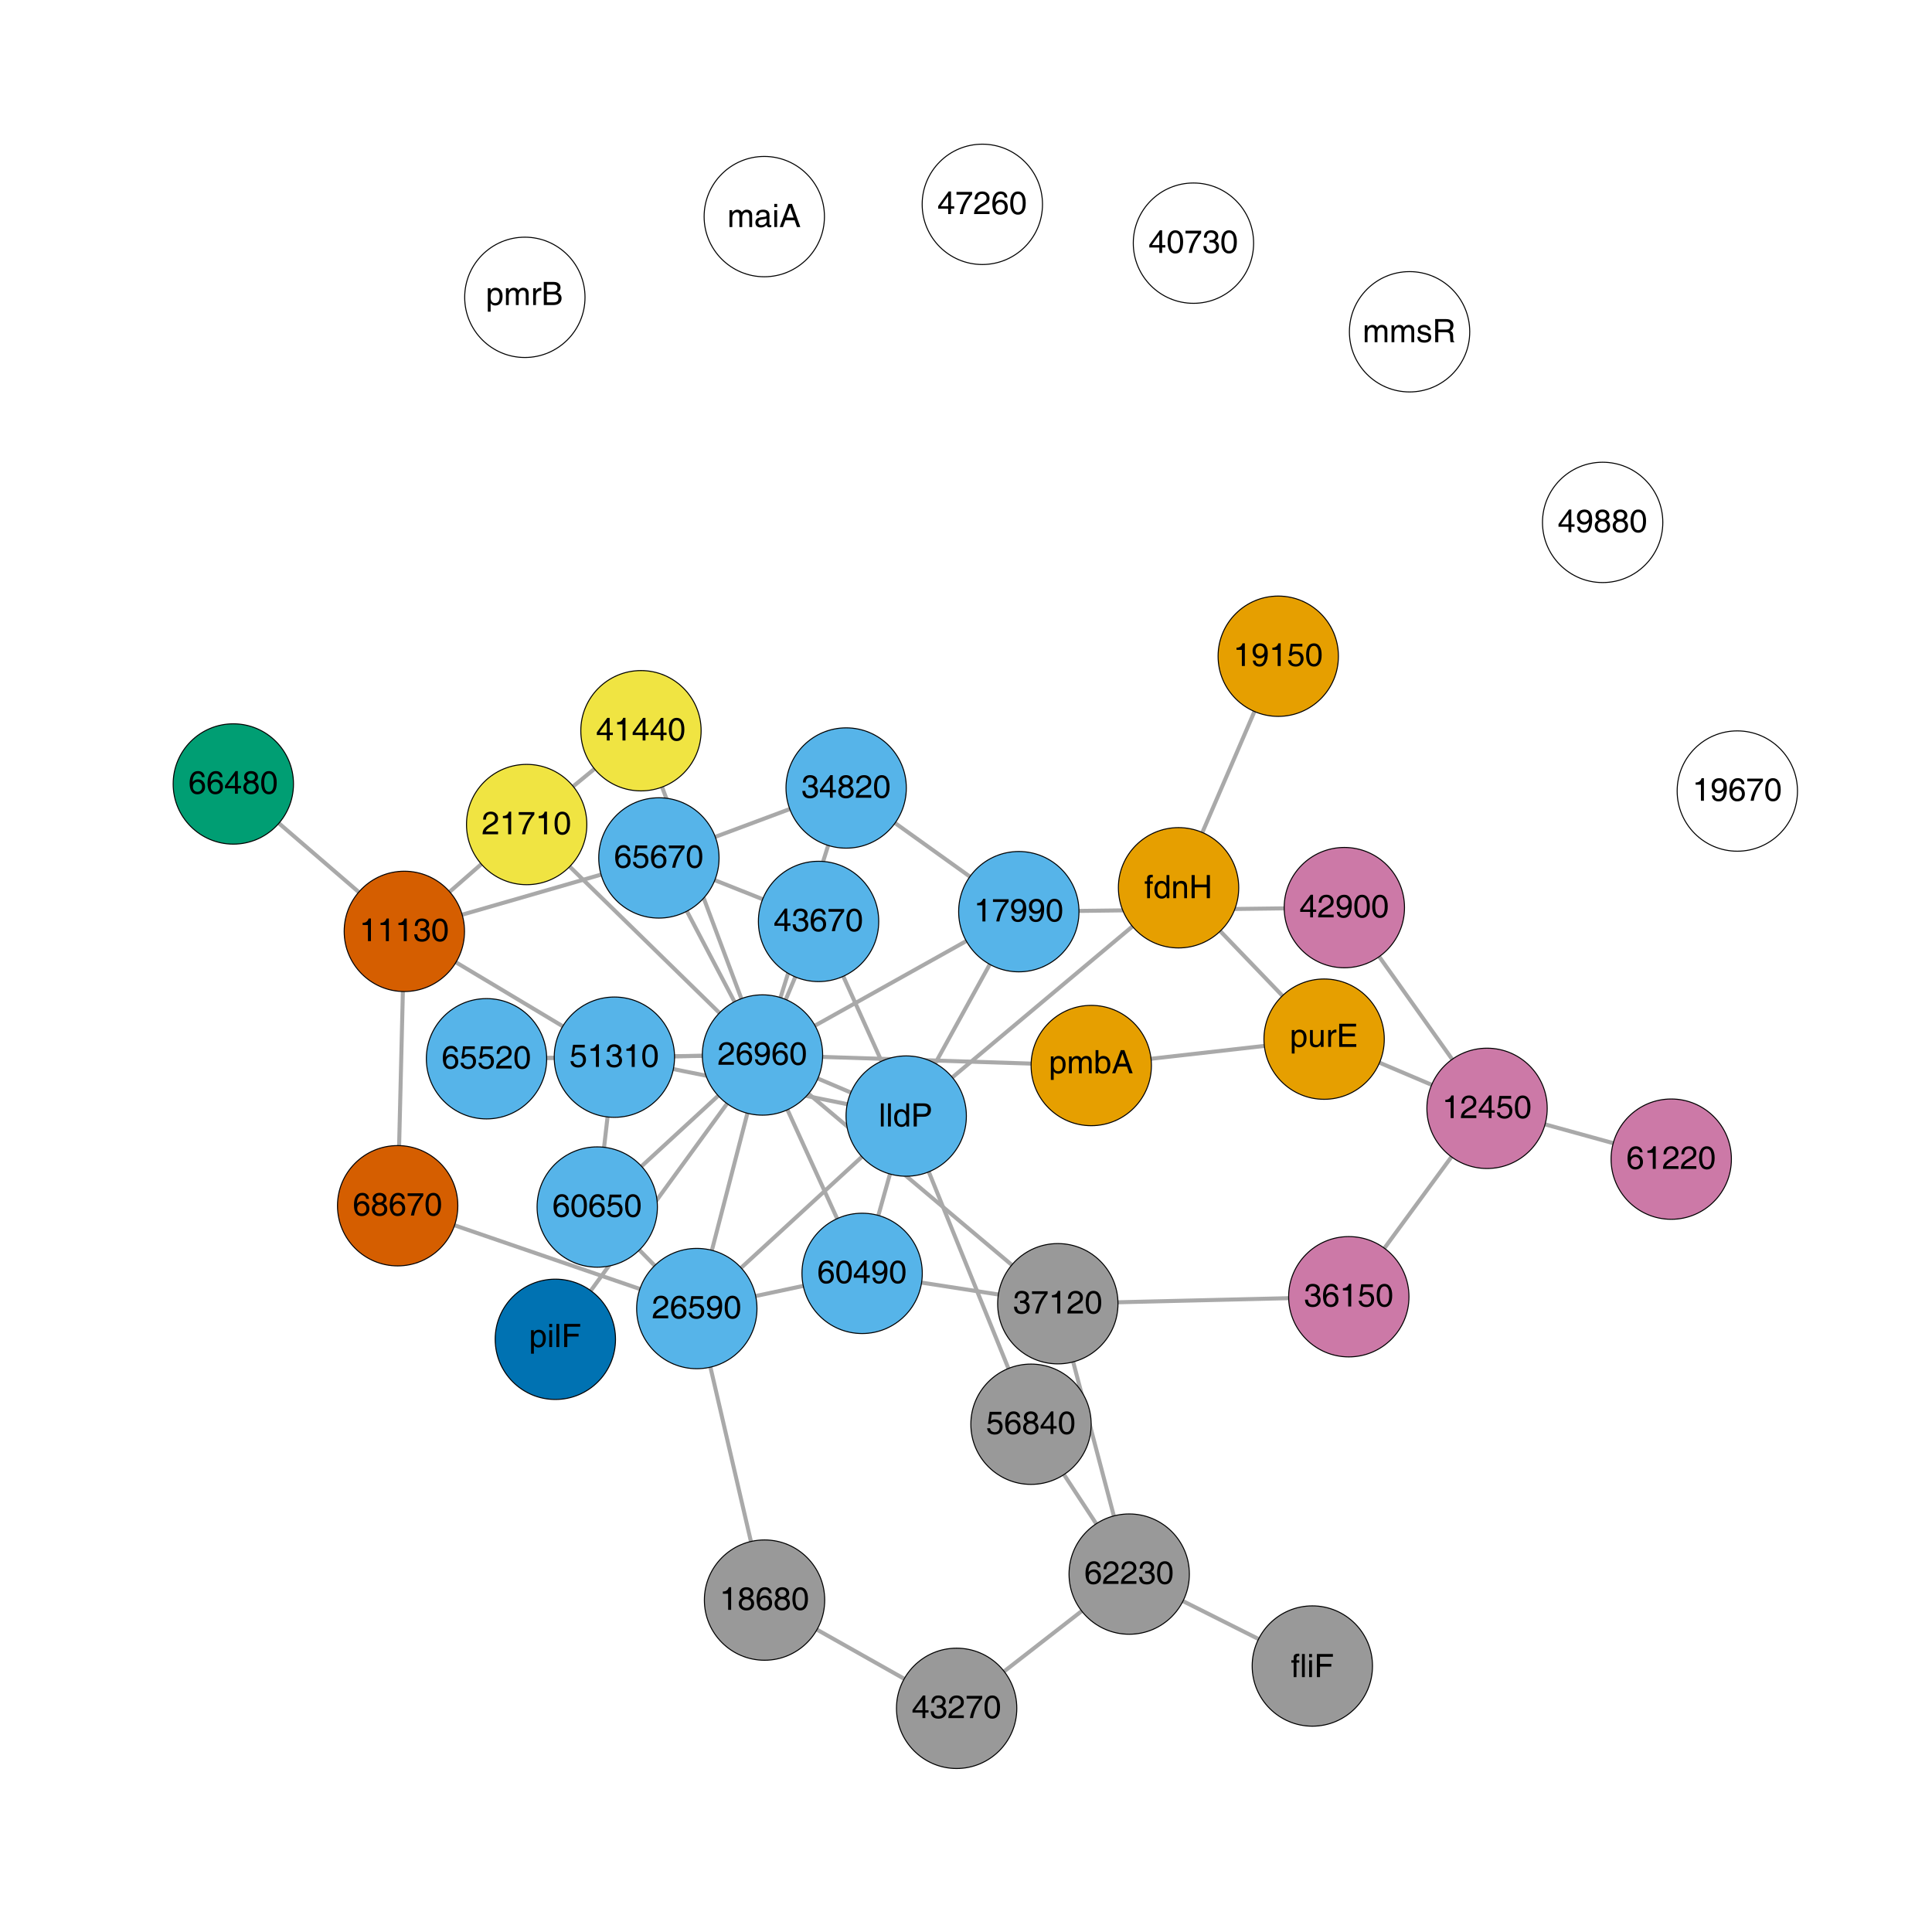 <?xml version="1.0" encoding="UTF-8"?>
<svg xmlns="http://www.w3.org/2000/svg" xmlns:xlink="http://www.w3.org/1999/xlink" width="1440pt" height="1440pt" viewBox="0 0 1440 1440" version="1.1">
<defs>
<g>
<symbol overflow="visible" id="glyph0-0">
<path style="stroke:none;" d="M 0 -14.938 L 6.672 -14.938 L 6.672 0 L 0 0 Z M 1.172 -13.766 L 1.172 -1.172 L 5.5 -1.172 L 5.5 -13.766 Z M 1.172 -13.766 "/>
</symbol>
<symbol overflow="visible" id="glyph0-1">
<path style="stroke:none;" d="M 12.344 -5.422 C 12.344 -3.703 11.801 -2.289 10.719 -1.188 C 9.633 -0.094 8.242 0.453 6.547 0.453 C 4.859 0.453 3.504 0.031 2.484 -0.812 C 1.461 -1.656 0.895 -2.816 0.781 -4.297 L 2.969 -4.297 C 3.082 -3.359 3.457 -2.633 4.094 -2.125 C 4.738 -1.613 5.586 -1.359 6.641 -1.359 C 7.66 -1.359 8.492 -1.711 9.141 -2.422 C 9.785 -3.141 10.109 -4.055 10.109 -5.172 C 10.109 -6.336 9.77 -7.266 9.094 -7.953 C 8.426 -8.648 7.516 -9 6.359 -9 C 5.742 -9 5.145 -8.848 4.562 -8.547 C 3.977 -8.254 3.539 -7.879 3.25 -7.422 L 1.469 -7.531 L 2.688 -16.531 L 11.422 -16.531 L 11.422 -14.484 L 4.266 -14.484 L 3.547 -9.875 L 3.609 -9.922 C 4.535 -10.555 5.516 -10.875 6.547 -10.875 C 8.328 -10.875 9.738 -10.383 10.781 -9.406 C 11.82 -8.426 12.344 -7.098 12.344 -5.422 Z M 12.344 -5.422 "/>
</symbol>
<symbol overflow="visible" id="glyph0-2">
<path style="stroke:none;" d="M 7.141 -16.875 C 8.617 -16.875 9.797 -16.473 10.672 -15.672 C 11.555 -14.867 12.031 -13.766 12.094 -12.359 L 10.016 -12.359 C 9.93 -13.203 9.641 -13.848 9.141 -14.297 C 8.641 -14.754 7.973 -14.984 7.141 -14.984 C 5.836 -14.984 4.832 -14.359 4.125 -13.109 C 3.52 -12.035 3.188 -10.578 3.125 -8.734 C 4.164 -10.066 5.5 -10.734 7.125 -10.734 C 8.719 -10.734 10 -10.219 10.969 -9.188 C 11.945 -8.164 12.438 -6.816 12.438 -5.141 C 12.438 -3.453 11.906 -2.098 10.844 -1.078 C 9.789 -0.055 8.398 0.453 6.672 0.453 C 4.828 0.453 3.406 -0.258 2.406 -1.688 C 1.414 -3.113 0.922 -5.141 0.922 -7.766 C 0.922 -10.68 1.461 -12.93 2.547 -14.516 C 3.617 -16.086 5.148 -16.875 7.141 -16.875 Z M 3.375 -5.141 C 3.375 -4.047 3.691 -3.156 4.328 -2.469 C 4.961 -1.781 5.781 -1.438 6.781 -1.438 C 7.781 -1.438 8.598 -1.781 9.234 -2.469 C 9.879 -3.156 10.203 -4.047 10.203 -5.141 C 10.203 -6.223 9.879 -7.109 9.234 -7.797 C 8.598 -8.492 7.781 -8.844 6.781 -8.844 C 5.781 -8.844 4.961 -8.492 4.328 -7.797 C 3.691 -7.109 3.375 -6.223 3.375 -5.141 Z M 3.375 -5.141 "/>
</symbol>
<symbol overflow="visible" id="glyph0-3">
<path style="stroke:none;" d="M 9.594 -8.938 C 10.039 -8.727 10.453 -8.473 10.828 -8.172 C 11.879 -7.316 12.406 -6.191 12.406 -4.797 C 12.406 -3.211 11.879 -1.941 10.828 -0.984 C 9.773 -0.023 8.383 0.453 6.656 0.453 C 4.926 0.453 3.535 -0.023 2.484 -0.984 C 1.441 -1.941 0.922 -3.211 0.922 -4.797 C 0.922 -6.191 1.445 -7.32 2.5 -8.188 C 2.863 -8.477 3.27 -8.723 3.719 -8.922 C 3.438 -9.078 3.164 -9.25 2.906 -9.438 C 1.957 -10.164 1.484 -11.133 1.484 -12.344 C 1.484 -13.695 1.957 -14.789 2.906 -15.625 C 3.863 -16.457 5.113 -16.875 6.656 -16.875 C 8.207 -16.875 9.457 -16.457 10.406 -15.625 C 11.352 -14.789 11.828 -13.695 11.828 -12.344 C 11.828 -11.133 11.348 -10.164 10.391 -9.438 C 10.141 -9.238 9.875 -9.07 9.594 -8.938 Z M 6.656 -9.812 C 7.52 -9.812 8.223 -10.051 8.766 -10.531 C 9.316 -11.008 9.594 -11.629 9.594 -12.391 C 9.594 -13.148 9.316 -13.77 8.766 -14.25 C 8.223 -14.738 7.52 -14.984 6.656 -14.984 C 5.801 -14.984 5.098 -14.738 4.547 -14.25 C 4.004 -13.77 3.734 -13.148 3.734 -12.391 C 3.734 -11.629 4.004 -11.008 4.547 -10.531 C 5.098 -10.051 5.801 -9.812 6.656 -9.812 Z M 6.656 -7.984 C 5.625 -7.984 4.781 -7.676 4.125 -7.062 C 3.477 -6.445 3.156 -5.66 3.156 -4.703 C 3.156 -3.742 3.477 -2.957 4.125 -2.344 C 4.781 -1.738 5.625 -1.438 6.656 -1.438 C 7.688 -1.438 8.531 -1.738 9.188 -2.344 C 9.844 -2.957 10.172 -3.742 10.172 -4.703 C 10.172 -5.66 9.844 -6.445 9.188 -7.062 C 8.531 -7.676 7.688 -7.984 6.656 -7.984 Z M 6.656 -7.984 "/>
</symbol>
<symbol overflow="visible" id="glyph0-4">
<path style="stroke:none;" d="M 8.047 -4.047 L 0.594 -4.047 L 0.594 -6.016 L 8.406 -16.859 L 10.156 -16.859 L 10.156 -5.844 L 12.547 -5.844 L 12.547 -4.047 L 10.156 -4.047 L 10.156 0 L 8.047 0 Z M 8.047 -5.844 L 8.047 -13.547 L 2.656 -6.016 L 2.547 -5.844 Z M 8.047 -5.844 "/>
</symbol>
<symbol overflow="visible" id="glyph0-5">
<path style="stroke:none;" d="M 6.672 0.453 C 4.828 0.453 3.398 -0.297 2.391 -1.797 C 1.391 -3.297 0.891 -5.43 0.891 -8.203 C 0.891 -10.973 1.391 -13.109 2.391 -14.609 C 3.398 -16.117 4.828 -16.875 6.672 -16.875 C 8.523 -16.875 9.953 -16.117 10.953 -14.609 C 11.953 -13.109 12.453 -10.973 12.453 -8.203 C 12.453 -5.43 11.953 -3.297 10.953 -1.797 C 9.953 -0.297 8.523 0.453 6.672 0.453 Z M 6.672 -1.438 C 7.859 -1.438 8.75 -2 9.344 -3.125 C 9.938 -4.25 10.227 -5.941 10.219 -8.203 C 10.227 -10.461 9.938 -12.156 9.344 -13.281 C 8.75 -14.414 7.859 -14.984 6.672 -14.984 C 5.492 -14.984 4.609 -14.414 4.016 -13.281 C 3.43 -12.156 3.133 -10.461 3.125 -8.203 C 3.133 -5.941 3.43 -4.25 4.016 -3.125 C 4.609 -2 5.492 -1.438 6.672 -1.438 Z M 6.672 -1.438 "/>
</symbol>
<symbol overflow="visible" id="glyph0-6">
<path style="stroke:none;" d="M 1.391 -12.547 L 3.406 -12.547 L 3.406 -10.766 L 3.5 -10.906 C 4.406 -12.25 5.598 -12.922 7.078 -12.922 C 8.723 -12.922 10.02 -12.352 10.969 -11.219 C 11.926 -10.094 12.406 -8.566 12.406 -6.641 C 12.406 -4.461 11.922 -2.754 10.953 -1.516 C 9.992 -0.273 8.66 0.344 6.953 0.344 C 5.535 0.344 4.41 -0.203 3.578 -1.297 L 3.5 -1.391 L 3.5 4.953 L 1.391 4.953 Z M 6.844 -1.484 C 7.945 -1.484 8.781 -1.898 9.344 -2.734 C 9.914 -3.566 10.203 -4.781 10.203 -6.375 C 10.203 -7.945 9.926 -9.109 9.375 -9.859 C 8.832 -10.617 7.992 -11 6.859 -11 C 5.691 -11 4.836 -10.57 4.297 -9.719 C 3.766 -8.863 3.5 -7.516 3.5 -5.672 C 3.5 -4.336 3.785 -3.305 4.359 -2.578 C 4.941 -1.848 5.77 -1.484 6.844 -1.484 Z M 6.844 -1.484 "/>
</symbol>
<symbol overflow="visible" id="glyph0-7">
<path style="stroke:none;" d="M 1.562 0 L 1.562 -12.547 L 3.562 -12.547 L 3.562 -10.672 L 4 -11.234 C 4.945 -12.359 6.078 -12.922 7.391 -12.922 C 8.516 -12.922 9.406 -12.586 10.062 -11.922 C 10.363 -11.617 10.598 -11.281 10.766 -10.906 L 11.094 -11.328 C 12 -12.391 13.082 -12.922 14.344 -12.922 C 15.656 -12.922 16.664 -12.562 17.375 -11.844 C 18.094 -11.125 18.453 -10.109 18.453 -8.797 L 18.453 0 L 16.344 0 L 16.344 -8.094 C 16.344 -9.039 16.145 -9.758 15.75 -10.25 C 15.363 -10.75 14.797 -11 14.047 -11 C 13.141 -11 12.414 -10.641 11.875 -9.922 C 11.332 -9.211 11.062 -8.254 11.062 -7.047 L 11.062 0 L 8.953 0 L 8.953 -8.594 C 8.953 -9.375 8.773 -9.969 8.422 -10.375 C 8.066 -10.789 7.551 -11 6.875 -11 C 5.938 -11 5.164 -10.598 4.562 -9.797 C 3.969 -9.004 3.672 -7.977 3.672 -6.719 L 3.672 0 Z M 1.562 0 "/>
</symbol>
<symbol overflow="visible" id="glyph0-8">
<path style="stroke:none;" d="M 1.391 -17.234 L 3.5 -17.234 L 3.5 -10.906 C 4.426 -12.258 5.617 -12.93 7.078 -12.922 C 8.723 -12.922 10.02 -12.352 10.969 -11.219 C 11.926 -10.094 12.406 -8.566 12.406 -6.641 C 12.406 -4.461 11.922 -2.754 10.953 -1.516 C 9.992 -0.273 8.66 0.344 6.953 0.344 C 5.535 0.344 4.41 -0.203 3.578 -1.297 L 3.375 -1.547 L 3.375 0 L 1.391 0 Z M 6.844 -1.484 C 7.945 -1.484 8.781 -1.898 9.344 -2.734 C 9.914 -3.566 10.203 -4.781 10.203 -6.375 C 10.203 -7.945 9.926 -9.109 9.375 -9.859 C 8.832 -10.617 7.992 -11 6.859 -11 C 5.691 -11 4.836 -10.57 4.297 -9.719 C 3.766 -8.863 3.5 -7.516 3.5 -5.672 C 3.5 -4.336 3.789 -3.305 4.375 -2.578 C 4.945 -1.848 5.77 -1.484 6.844 -1.484 Z M 6.844 -1.484 "/>
</symbol>
<symbol overflow="visible" id="glyph0-9">
<path style="stroke:none;" d="M 0.344 0 L 6.844 -17.234 L 9.5 -17.234 L 15.688 0 L 13.188 0 L 11.438 -5 L 4.547 -5 L 2.75 0 Z M 8.062 -14.703 L 5.297 -7.062 L 10.719 -7.062 Z M 8.062 -14.703 "/>
</symbol>
<symbol overflow="visible" id="glyph0-10">
<path style="stroke:none;" d="M 6.219 0.469 C 4.727 0.469 3.539 0.066 2.656 -0.734 C 1.77 -1.535 1.297 -2.641 1.234 -4.047 L 3.266 -4.047 C 3.359 -3.18 3.66 -2.508 4.172 -2.031 C 4.68 -1.562 5.363 -1.328 6.219 -1.328 C 7.488 -1.328 8.469 -2.035 9.156 -3.453 C 9.656 -4.504 9.977 -5.891 10.125 -7.609 C 9.082 -6.316 7.781 -5.672 6.219 -5.672 C 4.656 -5.672 3.395 -6.18 2.438 -7.203 C 1.488 -8.234 1.016 -9.594 1.016 -11.281 C 1.016 -12.957 1.531 -14.305 2.562 -15.328 C 3.602 -16.348 4.977 -16.859 6.688 -16.859 C 8.5 -16.859 9.895 -16.219 10.875 -14.938 C 11.852 -13.656 12.344 -11.828 12.344 -9.453 C 12.344 -6.273 11.812 -3.828 10.75 -2.109 C 9.688 -0.391 8.176 0.469 6.219 0.469 Z M 9.875 -11.281 C 9.875 -12.363 9.566 -13.25 8.953 -13.938 C 8.336 -14.625 7.539 -14.969 6.562 -14.969 C 5.582 -14.969 4.785 -14.625 4.172 -13.938 C 3.555 -13.25 3.25 -12.363 3.25 -11.281 C 3.25 -10.188 3.555 -9.297 4.172 -8.609 C 4.785 -7.922 5.582 -7.578 6.562 -7.578 C 7.539 -7.578 8.336 -7.922 8.953 -8.609 C 9.566 -9.297 9.875 -10.188 9.875 -11.281 Z M 9.875 -11.281 "/>
</symbol>
<symbol overflow="visible" id="glyph0-11">
<path style="stroke:none;" d="M 6.375 0 L 6.375 -11.984 L 2.422 -11.984 L 2.422 -13.672 C 3.586 -13.641 4.535 -13.891 5.266 -14.422 C 5.992 -14.953 6.535 -15.77 6.891 -16.875 L 8.609 -16.875 L 8.609 0 Z M 6.375 0 "/>
</symbol>
<symbol overflow="visible" id="glyph0-12">
<path style="stroke:none;" d="M 12.172 -11.906 C 12.172 -10.664 11.852 -9.645 11.219 -8.844 C 10.582 -8.039 9.383 -7.156 7.625 -6.188 C 5.719 -5.145 4.422 -4.188 3.734 -3.312 C 3.441 -2.938 3.203 -2.516 3.016 -2.047 L 12.172 -2.047 L 12.172 0 L 0.625 0 C 0.625 -1.77 1.062 -3.219 1.938 -4.344 C 2.82 -5.477 4.484 -6.711 6.922 -8.047 C 8.098 -8.703 8.898 -9.301 9.328 -9.844 C 9.754 -10.395 9.969 -11.102 9.969 -11.969 C 9.969 -12.863 9.645 -13.598 9 -14.172 C 8.363 -14.742 7.547 -15.031 6.547 -15.031 C 5.504 -15.031 4.68 -14.672 4.078 -13.953 C 3.484 -13.234 3.164 -12.219 3.125 -10.906 L 1.078 -10.906 C 1.047 -12.77 1.539 -14.227 2.562 -15.281 C 3.594 -16.344 5.02 -16.875 6.844 -16.875 C 8.406 -16.875 9.688 -16.41 10.688 -15.484 C 11.676 -14.555 12.172 -13.363 12.172 -11.906 Z M 12.172 -11.906 "/>
</symbol>
<symbol overflow="visible" id="glyph0-13">
<path style="stroke:none;" d="M 9.75 -12.297 C 9.75 -13.086 9.445 -13.734 8.844 -14.234 C 8.238 -14.742 7.461 -15 6.516 -15 C 5.516 -15 4.75 -14.691 4.219 -14.078 C 3.688 -13.461 3.395 -12.547 3.344 -11.328 L 1.297 -11.328 C 1.297 -13.098 1.754 -14.461 2.672 -15.422 C 3.598 -16.391 4.91 -16.875 6.609 -16.875 C 8.211 -16.875 9.504 -16.473 10.484 -15.672 C 11.461 -14.867 11.953 -13.812 11.953 -12.5 C 11.953 -11.195 11.461 -10.145 10.484 -9.344 C 10.297 -9.188 10.094 -9.047 9.875 -8.922 C 10.281 -8.742 10.641 -8.531 10.953 -8.281 C 12.004 -7.445 12.531 -6.328 12.531 -4.922 C 12.531 -3.348 11.984 -2.055 10.891 -1.047 C 9.797 -0.047 8.391 0.453 6.672 0.453 C 4.773 0.453 3.348 0 2.391 -0.906 C 1.43 -1.82 0.91 -3.219 0.828 -5.094 L 3.031 -5.094 C 3.156 -3.781 3.504 -2.836 4.078 -2.266 C 4.648 -1.703 5.535 -1.422 6.734 -1.422 C 7.773 -1.422 8.629 -1.719 9.297 -2.312 C 9.961 -2.914 10.297 -3.688 10.297 -4.625 C 10.297 -5.602 9.973 -6.383 9.328 -6.969 C 8.785 -7.469 8.082 -7.75 7.219 -7.812 C 6.82 -7.832 6.445 -7.844 6.094 -7.844 C 5.738 -7.844 5.5 -7.828 5.375 -7.797 L 5.375 -9.641 C 5.551 -9.609 5.816 -9.594 6.172 -9.594 C 6.535 -9.594 6.895 -9.613 7.25 -9.656 C 7.926 -9.738 8.473 -9.961 8.891 -10.328 C 9.461 -10.797 9.75 -11.453 9.75 -12.297 Z M 9.75 -12.297 "/>
</symbol>
<symbol overflow="visible" id="glyph0-14">
<path style="stroke:none;" d="M 1.609 0 L 1.609 -17.234 L 3.719 -17.234 L 3.719 0 Z M 1.609 0 "/>
</symbol>
<symbol overflow="visible" id="glyph0-15">
<path style="stroke:none;" d="M 6.344 0.344 C 4.664 0.344 3.328 -0.281 2.328 -1.531 C 1.336 -2.789 0.844 -4.488 0.844 -6.625 C 0.844 -8.508 1.32 -10.031 2.281 -11.188 C 3.25 -12.344 4.504 -12.922 6.047 -12.922 C 7.586 -12.922 8.805 -12.266 9.703 -10.953 L 9.875 -10.719 L 9.875 -17.234 L 11.984 -17.234 L 11.984 0 L 10.016 0 L 10.016 -1.719 L 9.75 -1.328 C 8.883 -0.211 7.75 0.344 6.344 0.344 Z M 6.453 -11.016 C 5.273 -11.016 4.41 -10.633 3.859 -9.875 C 3.316 -9.125 3.047 -7.93 3.047 -6.297 C 3.047 -4.742 3.336 -3.551 3.922 -2.719 C 4.516 -1.883 5.359 -1.469 6.453 -1.469 C 7.484 -1.469 8.312 -1.852 8.938 -2.625 C 9.562 -3.395 9.875 -4.41 9.875 -5.672 C 9.875 -7.379 9.578 -8.695 8.984 -9.625 C 8.391 -10.551 7.547 -11.016 6.453 -11.016 Z M 6.453 -11.016 "/>
</symbol>
<symbol overflow="visible" id="glyph0-16">
<path style="stroke:none;" d="M 2.062 0 L 2.062 -17.234 L 9.594 -17.234 C 11.27 -17.234 12.578 -16.812 13.516 -15.969 C 14.461 -15.125 14.938 -13.961 14.938 -12.484 C 14.938 -10.848 14.461 -9.566 13.516 -8.641 C 12.578 -7.723 11.27 -7.266 9.594 -7.266 C 7.406 -7.273 5.672 -7.27 4.391 -7.25 L 4.391 0 Z M 4.391 -9.266 L 9.031 -9.266 C 10.238 -9.266 11.125 -9.52 11.688 -10.031 C 12.25 -10.539 12.531 -11.344 12.531 -12.438 C 12.531 -13.406 12.25 -14.113 11.688 -14.562 C 11.125 -15.008 10.238 -15.234 9.031 -15.234 L 4.391 -15.234 Z M 4.391 -9.266 "/>
</symbol>
<symbol overflow="visible" id="glyph0-17">
<path style="stroke:none;" d="M 1.859 0 L 1.859 -12.547 L 3.859 -12.547 L 3.859 -10.391 C 4.035 -10.734 4.227 -11.039 4.438 -11.312 C 5.227 -12.383 6.207 -12.922 7.375 -12.922 C 7.57 -12.922 7.77 -12.883 7.969 -12.812 L 7.969 -10.656 L 7.531 -10.672 C 6.395 -10.672 5.516 -10.328 4.891 -9.641 C 4.273 -8.953 3.969 -7.977 3.969 -6.719 L 3.969 0 Z M 1.859 0 "/>
</symbol>
<symbol overflow="visible" id="glyph0-18">
<path style="stroke:none;" d="M 1.781 0 L 1.781 -17.234 L 9.359 -17.234 C 10.828 -17.234 12.008 -16.852 12.906 -16.094 C 13.801 -15.344 14.25 -14.348 14.25 -13.109 C 14.25 -11.68 13.719 -10.566 12.656 -9.766 C 12.414 -9.578 12.156 -9.414 11.875 -9.281 C 12.445 -9.082 12.941 -8.828 13.359 -8.516 C 14.484 -7.703 15.047 -6.566 15.047 -5.109 C 15.047 -3.504 14.492 -2.25 13.391 -1.344 C 12.297 -0.445 10.773 0 8.828 0 Z M 4.109 -15.234 L 4.109 -9.891 L 8.281 -9.891 C 9.539 -9.891 10.461 -10.117 11.047 -10.578 C 11.641 -11.035 11.938 -11.754 11.938 -12.734 C 11.938 -13.598 11.664 -14.227 11.125 -14.625 C 10.582 -15.031 9.734 -15.234 8.578 -15.234 Z M 4.109 -8 L 4.109 -2 L 8.859 -2 C 10.191 -2 11.172 -2.254 11.797 -2.766 C 12.422 -3.285 12.734 -4.098 12.734 -5.203 C 12.734 -6.172 12.406 -6.879 11.75 -7.328 C 11.102 -7.773 10.086 -8 8.703 -8 Z M 4.109 -8 "/>
</symbol>
<symbol overflow="visible" id="glyph0-19">
<path style="stroke:none;" d="M 4.188 -10.797 L 4.188 0 L 2.078 0 L 2.078 -10.797 L 0.344 -10.797 L 0.344 -12.547 L 2.078 -12.547 L 2.078 -14.672 C 2.078 -15.598 2.348 -16.297 2.891 -16.766 C 3.441 -17.234 4.266 -17.469 5.359 -17.469 L 6.281 -17.438 L 6.281 -15.547 L 5.453 -15.578 C 5.047 -15.578 4.734 -15.445 4.516 -15.188 C 4.297 -14.926 4.188 -14.551 4.188 -14.062 L 4.188 -12.547 L 6.281 -12.547 L 6.281 -10.797 Z M 4.188 -10.797 "/>
</symbol>
<symbol overflow="visible" id="glyph0-20">
<path style="stroke:none;" d="M 1.562 0 L 1.562 -12.547 L 3.562 -12.547 L 3.562 -10.688 L 4.031 -11.312 C 4.945 -12.383 6.094 -12.922 7.469 -12.922 C 8.852 -12.922 9.922 -12.547 10.672 -11.797 C 11.422 -11.047 11.797 -9.977 11.797 -8.594 L 11.797 0 L 9.688 0 L 9.688 -7.875 C 9.688 -8.977 9.473 -9.773 9.047 -10.266 C 8.617 -10.754 7.926 -11 6.969 -11 C 5.957 -11 5.156 -10.613 4.562 -9.844 C 3.969 -9.07 3.672 -8.031 3.672 -6.719 L 3.672 0 Z M 1.562 0 "/>
</symbol>
<symbol overflow="visible" id="glyph0-21">
<path style="stroke:none;" d="M 1.859 0 L 1.859 -17.234 L 4.188 -17.234 L 4.188 -10.156 L 13.172 -10.156 L 13.172 -17.234 L 15.5 -17.234 L 15.5 0 L 13.172 0 L 13.172 -8.094 L 4.188 -8.094 L 4.188 0 Z M 1.859 0 "/>
</symbol>
<symbol overflow="visible" id="glyph0-22">
<path style="stroke:none;" d="M 3.328 0 C 3.867 -2.832 4.723 -5.453 5.891 -7.859 C 7.023 -10.18 8.492 -12.391 10.297 -14.484 L 0.891 -14.484 L 0.891 -16.531 L 12.547 -16.531 L 12.547 -14.656 C 10.703 -12.488 9.219 -10.207 8.094 -7.812 C 6.969 -5.414 6.164 -2.812 5.688 0 Z M 3.328 0 "/>
</symbol>
<symbol overflow="visible" id="glyph0-23">
<path style="stroke:none;" d="M 3.734 -12.547 L 3.734 -4.453 C 3.734 -3.398 3.938 -2.641 4.344 -2.172 C 4.75 -1.711 5.41 -1.484 6.328 -1.484 C 7.348 -1.484 8.156 -1.875 8.75 -2.656 C 9.344 -3.438 9.641 -4.5 9.641 -5.844 L 9.641 -12.547 L 11.75 -12.547 L 11.75 0 L 9.734 0 L 9.734 -1.906 C 9.598 -1.688 9.441 -1.473 9.266 -1.266 C 8.367 -0.191 7.242 0.344 5.891 0.344 C 4.473 0.344 3.406 -0.008 2.688 -0.719 C 1.977 -1.438 1.625 -2.504 1.625 -3.922 L 1.625 -12.547 Z M 3.734 -12.547 "/>
</symbol>
<symbol overflow="visible" id="glyph0-24">
<path style="stroke:none;" d="M 2.062 0 L 2.062 -17.234 L 14.656 -17.234 L 14.656 -15.172 L 4.391 -15.172 L 4.391 -9.906 L 13.766 -9.906 L 13.766 -7.844 L 4.391 -7.844 L 4.391 -2.062 L 14.797 -2.062 L 14.797 0 Z M 2.062 0 "/>
</symbol>
<symbol overflow="visible" id="glyph0-25">
<path style="stroke:none;" d="M 1.625 0 L 1.625 -12.547 L 3.734 -12.547 L 3.734 0 Z M 1.609 -17.234 L 3.766 -17.234 L 3.766 -14.844 L 1.609 -14.844 Z M 1.609 -17.234 "/>
</symbol>
<symbol overflow="visible" id="glyph0-26">
<path style="stroke:none;" d="M 2.062 0 L 2.062 -17.234 L 14 -17.234 L 14 -15.172 L 4.391 -15.172 L 4.391 -9.906 L 12.797 -9.906 L 12.797 -7.844 L 4.391 -7.844 L 4.391 0 Z M 2.062 0 "/>
</symbol>
<symbol overflow="visible" id="glyph0-27">
<path style="stroke:none;" d="M 4.859 0.344 C 3.641 0.344 2.672 0.016 1.953 -0.641 C 1.234 -1.297 0.875 -2.188 0.875 -3.312 C 0.875 -4.438 1.207 -5.328 1.875 -5.984 C 2.551 -6.648 3.539 -7.066 4.844 -7.234 L 7.719 -7.594 C 7.945 -7.613 8.164 -7.656 8.375 -7.719 C 8.656 -7.781 8.867 -7.914 9.016 -8.125 C 9.16 -8.344 9.234 -8.613 9.234 -8.938 L 9.234 -9.031 C 9.234 -9.707 8.977 -10.234 8.469 -10.609 C 7.969 -10.992 7.266 -11.188 6.359 -11.188 C 5.484 -11.188 4.801 -10.984 4.312 -10.578 C 3.832 -10.172 3.539 -9.57 3.438 -8.781 L 1.484 -8.781 C 1.586 -10.156 2.07 -11.188 2.938 -11.875 C 3.812 -12.57 5.055 -12.922 6.672 -12.922 C 8.191 -12.922 9.348 -12.586 10.141 -11.922 C 10.941 -11.266 11.344 -10.301 11.344 -9.031 L 11.344 -2.141 C 11.344 -1.93 11.406 -1.758 11.531 -1.625 C 11.664 -1.5 11.844 -1.438 12.062 -1.438 C 12.125 -1.438 12.211 -1.441 12.328 -1.453 C 12.453 -1.473 12.586 -1.5 12.734 -1.531 L 12.734 -0.016 C 12.523 0.066 12.305 0.129 12.078 0.172 C 11.859 0.223 11.672 0.25 11.516 0.25 C 10.711 0.25 10.133 0.031 9.781 -0.406 C 9.539 -0.695 9.367 -1.109 9.266 -1.641 C 9.109 -1.441 8.93 -1.254 8.734 -1.078 C 7.68 -0.129 6.391 0.344 4.859 0.344 Z M 9.234 -4.969 L 9.234 -6.328 C 8.848 -6.141 8.414 -6.008 7.938 -5.938 L 6 -5.656 C 4.988 -5.52 4.25 -5.285 3.781 -4.953 C 3.312 -4.617 3.078 -4.164 3.078 -3.594 C 3.078 -2.895 3.266 -2.352 3.641 -1.969 C 4.023 -1.594 4.57 -1.406 5.281 -1.406 C 6.383 -1.406 7.32 -1.707 8.094 -2.312 C 8.613 -2.727 8.957 -3.203 9.125 -3.734 C 9.156 -3.836 9.18 -4 9.203 -4.219 C 9.223 -4.445 9.234 -4.695 9.234 -4.969 Z M 9.234 -4.969 "/>
</symbol>
<symbol overflow="visible" id="glyph0-28">
<path style="stroke:none;" d="M 8.75 -8.906 C 8.688 -9.602 8.398 -10.141 7.891 -10.516 C 7.391 -10.898 6.711 -11.094 5.859 -11.094 C 4.984 -11.094 4.316 -10.941 3.859 -10.641 C 3.398 -10.336 3.172 -9.895 3.172 -9.312 C 3.172 -8.863 3.332 -8.523 3.656 -8.297 C 3.977 -8.066 4.613 -7.844 5.562 -7.625 L 7.75 -7.109 C 8.969 -6.805 9.836 -6.395 10.359 -5.875 C 10.879 -5.352 11.141 -4.629 11.141 -3.703 C 11.141 -2.461 10.691 -1.477 9.797 -0.75 C 8.898 -0.02 7.691 0.344 6.172 0.344 C 4.398 0.344 3.082 -0.004 2.219 -0.703 C 1.352 -1.41 0.875 -2.516 0.781 -4.016 L 2.797 -4.016 C 2.898 -3.117 3.211 -2.473 3.734 -2.078 C 4.266 -1.68 5.078 -1.484 6.172 -1.484 C 7.109 -1.484 7.82 -1.66 8.312 -2.016 C 8.801 -2.379 9.047 -2.906 9.047 -3.594 C 9.047 -4.031 8.883 -4.359 8.562 -4.578 C 8.25 -4.805 7.609 -5.035 6.641 -5.266 L 4.453 -5.781 C 3.273 -6.062 2.438 -6.457 1.938 -6.969 C 1.438 -7.469 1.188 -8.172 1.188 -9.078 C 1.188 -10.254 1.602 -11.188 2.438 -11.875 C 3.281 -12.57 4.422 -12.922 5.859 -12.922 C 7.316 -12.922 8.477 -12.562 9.344 -11.844 C 10.207 -11.133 10.664 -10.156 10.719 -8.906 Z M 8.75 -8.906 "/>
</symbol>
<symbol overflow="visible" id="glyph0-29">
<path style="stroke:none;" d="M 2.109 0 L 2.109 -17.234 L 10.125 -17.234 C 11.957 -17.234 13.348 -16.832 14.297 -16.031 C 15.254 -15.238 15.734 -14.078 15.734 -12.547 C 15.734 -11.047 15.234 -9.867 14.234 -9.016 C 13.984 -8.805 13.719 -8.617 13.438 -8.453 L 13.812 -8.266 C 14.863 -7.66 15.41 -6.648 15.453 -5.234 L 15.547 -2.094 C 15.555 -1.57 15.617 -1.195 15.734 -0.969 C 15.859 -0.75 16.086 -0.555 16.422 -0.391 L 16.422 -0.016 L 13.547 -0.016 C 13.484 -0.148 13.422 -0.516 13.359 -1.109 C 13.297 -1.703 13.25 -2.363 13.219 -3.094 L 13.172 -4.453 C 13.141 -5.523 12.879 -6.289 12.391 -6.75 C 11.898 -7.207 11.094 -7.438 9.969 -7.438 L 4.438 -7.438 L 4.438 0 Z M 4.438 -9.453 L 10.203 -9.453 C 11.285 -9.453 12.078 -9.688 12.578 -10.156 C 13.078 -10.625 13.328 -11.375 13.328 -12.406 C 13.328 -13.395 13.062 -14.117 12.531 -14.578 C 12.008 -15.035 11.176 -15.266 10.031 -15.266 L 4.438 -15.266 Z M 4.438 -9.453 "/>
</symbol>
</g>
</defs>
<g id="surface20216">
<rect x="0" y="0" width="1440" height="1440" style="fill:rgb(100%,100%,100%);fill-opacity:1;stroke:none;"/>
<path style="fill:none;stroke-width:3;stroke-linecap:round;stroke-linejoin:round;stroke:rgb(66.275%,66.275%,66.275%);stroke-opacity:1;stroke-miterlimit:10;" d="M 793.023 1099.051 L 817.062 1135.738 "/>
<path style="fill:none;stroke-width:3;stroke-linecap:round;stroke-linejoin:round;stroke:rgb(66.275%,66.275%,66.275%);stroke-opacity:1;stroke-miterlimit:10;" d="M 751.621 1019.984 L 692.27 873.414 "/>
<path style="fill:none;stroke-width:3;stroke-linecap:round;stroke-linejoin:round;stroke:rgb(66.275%,66.275%,66.275%);stroke-opacity:1;stroke-miterlimit:10;" d="M 654.68 905.926 L 663.34 875.027 "/>
<path style="fill:none;stroke-width:3;stroke-linecap:round;stroke-linejoin:round;stroke:rgb(66.275%,66.275%,66.275%);stroke-opacity:1;stroke-miterlimit:10;" d="M 709.801 803.047 L 844.059 690.496 "/>
<path style="fill:none;stroke-width:3;stroke-linecap:round;stroke-linejoin:round;stroke:rgb(66.275%,66.275%,66.275%);stroke-opacity:1;stroke-miterlimit:10;" d="M 857.91 789.137 L 942.367 779.566 "/>
<path style="fill:none;stroke-width:3;stroke-linecap:round;stroke-linejoin:round;stroke:rgb(66.275%,66.275%,66.275%);stroke-opacity:1;stroke-miterlimit:10;" d="M 909.504 694.012 L 955.844 742.195 "/>
<path style="fill:none;stroke-width:3;stroke-linecap:round;stroke-linejoin:round;stroke:rgb(66.275%,66.275%,66.275%);stroke-opacity:1;stroke-miterlimit:10;" d="M 450.246 855.102 L 452.832 832.512 "/>
<path style="fill:none;stroke-width:3;stroke-linecap:round;stroke-linejoin:round;stroke:rgb(66.275%,66.275%,66.275%);stroke-opacity:1;stroke-miterlimit:10;" d="M 631.484 822.984 L 501.879 796.832 "/>
<path style="fill:none;stroke-width:3;stroke-linecap:round;stroke-linejoin:round;stroke:rgb(66.275%,66.275%,66.275%);stroke-opacity:1;stroke-miterlimit:10;" d="M 407.457 788.578 L 413.09 788.512 "/>
<path style="fill:none;stroke-width:3;stroke-linecap:round;stroke-linejoin:round;stroke:rgb(66.275%,66.275%,66.275%);stroke-opacity:1;stroke-miterlimit:10;" d="M 881.711 1193.359 L 938.062 1221.645 "/>
<path style="fill:none;stroke-width:3;stroke-linecap:round;stroke-linejoin:round;stroke:rgb(66.275%,66.275%,66.275%);stroke-opacity:1;stroke-miterlimit:10;" d="M 657.027 790.969 L 628.52 727.664 "/>
<path style="fill:none;stroke-width:3;stroke-linecap:round;stroke-linejoin:round;stroke:rgb(66.275%,66.275%,66.275%);stroke-opacity:1;stroke-miterlimit:10;" d="M 532.766 656.02 L 568.441 670.211 "/>
<path style="fill:none;stroke-width:3;stroke-linecap:round;stroke-linejoin:round;stroke:rgb(66.275%,66.275%,66.275%);stroke-opacity:1;stroke-miterlimit:10;" d="M 806.246 1200.777 L 748.414 1245.762 "/>
<path style="fill:none;stroke-width:3;stroke-linecap:round;stroke-linejoin:round;stroke:rgb(66.275%,66.275%,66.275%);stroke-opacity:1;stroke-miterlimit:10;" d="M 686.891 955.973 L 744.133 964.848 "/>
<path style="fill:none;stroke-width:3;stroke-linecap:round;stroke-linejoin:round;stroke:rgb(66.275%,66.275%,66.275%);stroke-opacity:1;stroke-miterlimit:10;" d="M 830.195 1129.891 L 799.887 1015.07 "/>
<path style="fill:none;stroke-width:3;stroke-linecap:round;stroke-linejoin:round;stroke:rgb(66.275%,66.275%,66.275%);stroke-opacity:1;stroke-miterlimit:10;" d="M 833.27 970.641 L 960.492 967.586 "/>
<path style="fill:none;stroke-width:3;stroke-linecap:round;stroke-linejoin:round;stroke:rgb(66.275%,66.275%,66.275%);stroke-opacity:1;stroke-miterlimit:10;" d="M 533.105 623.766 L 588.672 603.016 "/>
<path style="fill:none;stroke-width:3;stroke-linecap:round;stroke-linejoin:round;stroke:rgb(66.275%,66.275%,66.275%);stroke-opacity:1;stroke-miterlimit:10;" d="M 768.539 792.746 L 613.129 787.766 "/>
<path style="fill:none;stroke-width:3;stroke-linecap:round;stroke-linejoin:round;stroke:rgb(66.275%,66.275%,66.275%);stroke-opacity:1;stroke-miterlimit:10;" d="M 623.965 908.309 L 586.926 827.125 "/>
<path style="fill:none;stroke-width:3;stroke-linecap:round;stroke-linejoin:round;stroke:rgb(66.275%,66.275%,66.275%);stroke-opacity:1;stroke-miterlimit:10;" d="M 478.148 869.293 L 535.316 816.691 "/>
<path style="fill:none;stroke-width:3;stroke-linecap:round;stroke-linejoin:round;stroke:rgb(66.275%,66.275%,66.275%);stroke-opacity:1;stroke-miterlimit:10;" d="M 634.172 814.316 L 609.582 803.867 "/>
<path style="fill:none;stroke-width:3;stroke-linecap:round;stroke-linejoin:round;stroke:rgb(66.275%,66.275%,66.275%);stroke-opacity:1;stroke-miterlimit:10;" d="M 407.457 788.52 L 523.477 786.941 "/>
<path style="fill:none;stroke-width:3;stroke-linecap:round;stroke-linejoin:round;stroke:rgb(66.275%,66.275%,66.275%);stroke-opacity:1;stroke-miterlimit:10;" d="M 511.965 679.141 L 547.449 746.641 "/>
<path style="fill:none;stroke-width:3;stroke-linecap:round;stroke-linejoin:round;stroke:rgb(66.275%,66.275%,66.275%);stroke-opacity:1;stroke-miterlimit:10;" d="M 502.762 787.301 L 523.48 786.992 "/>
<path style="fill:none;stroke-width:3;stroke-linecap:round;stroke-linejoin:round;stroke:rgb(66.275%,66.275%,66.275%);stroke-opacity:1;stroke-miterlimit:10;" d="M 592.75 728.125 L 585.672 744.988 "/>
<path style="fill:none;stroke-width:3;stroke-linecap:round;stroke-linejoin:round;stroke:rgb(66.275%,66.275%,66.275%);stroke-opacity:1;stroke-miterlimit:10;" d="M 493.477 586.633 L 552.578 744.344 "/>
<path style="fill:none;stroke-width:3;stroke-linecap:round;stroke-linejoin:round;stroke:rgb(66.275%,66.275%,66.275%);stroke-opacity:1;stroke-miterlimit:10;" d="M 754.145 942.832 L 602.609 815.215 "/>
<path style="fill:none;stroke-width:3;stroke-linecap:round;stroke-linejoin:round;stroke:rgb(66.275%,66.275%,66.275%);stroke-opacity:1;stroke-miterlimit:10;" d="M 617.27 630.117 L 581.723 743.543 "/>
<path style="fill:none;stroke-width:3;stroke-linecap:round;stroke-linejoin:round;stroke:rgb(66.275%,66.275%,66.275%);stroke-opacity:1;stroke-miterlimit:10;" d="M 598.723 958.434 L 563.223 965.988 "/>
<path style="fill:none;stroke-width:3;stroke-linecap:round;stroke-linejoin:round;stroke:rgb(66.275%,66.275%,66.275%);stroke-opacity:1;stroke-miterlimit:10;" d="M 476.547 931.664 L 487.969 943.309 "/>
<path style="fill:none;stroke-width:3;stroke-linecap:round;stroke-linejoin:round;stroke:rgb(66.275%,66.275%,66.275%);stroke-opacity:1;stroke-miterlimit:10;" d="M 642.426 862.199 L 552.375 944.977 "/>
<path style="fill:none;stroke-width:3;stroke-linecap:round;stroke-linejoin:round;stroke:rgb(66.275%,66.275%,66.275%);stroke-opacity:1;stroke-miterlimit:10;" d="M 338.797 913.262 L 476.957 960.746 "/>
<path style="fill:none;stroke-width:3;stroke-linecap:round;stroke-linejoin:round;stroke:rgb(66.275%,66.275%,66.275%);stroke-opacity:1;stroke-miterlimit:10;" d="M 557.07 829.738 L 530.605 931.914 "/>
<path style="fill:none;stroke-width:3;stroke-linecap:round;stroke-linejoin:round;stroke:rgb(66.275%,66.275%,66.275%);stroke-opacity:1;stroke-miterlimit:10;" d="M 443.078 573.09 L 427.207 586.113 "/>
<path style="fill:none;stroke-width:3;stroke-linecap:round;stroke-linejoin:round;stroke:rgb(66.275%,66.275%,66.275%);stroke-opacity:1;stroke-miterlimit:10;" d="M 536.246 754.992 L 424.613 645.898 "/>
<path style="fill:none;stroke-width:3;stroke-linecap:round;stroke-linejoin:round;stroke:rgb(66.275%,66.275%,66.275%);stroke-opacity:1;stroke-miterlimit:10;" d="M 896.156 620.508 L 935 530.297 "/>
<path style="fill:none;stroke-width:3;stroke-linecap:round;stroke-linejoin:round;stroke:rgb(66.275%,66.275%,66.275%);stroke-opacity:1;stroke-miterlimit:10;" d="M 673.957 1251.281 L 608.91 1214.629 "/>
<path style="fill:none;stroke-width:3;stroke-linecap:round;stroke-linejoin:round;stroke:rgb(66.275%,66.275%,66.275%);stroke-opacity:1;stroke-miterlimit:10;" d="M 529.512 1018.996 L 559.695 1148.938 "/>
<path style="fill:none;stroke-width:3;stroke-linecap:round;stroke-linejoin:round;stroke:rgb(66.275%,66.275%,66.275%);stroke-opacity:1;stroke-miterlimit:10;" d="M 697.074 792.578 L 737.727 718.773 "/>
<path style="fill:none;stroke-width:3;stroke-linecap:round;stroke-linejoin:round;stroke:rgb(66.275%,66.275%,66.275%);stroke-opacity:1;stroke-miterlimit:10;" d="M 957.16 677.039 L 804.199 678.941 "/>
<path style="fill:none;stroke-width:3;stroke-linecap:round;stroke-linejoin:round;stroke:rgb(66.275%,66.275%,66.275%);stroke-opacity:1;stroke-miterlimit:10;" d="M 667.133 613.441 L 722.91 653.391 "/>
<path style="fill:none;stroke-width:3;stroke-linecap:round;stroke-linejoin:round;stroke:rgb(66.275%,66.275%,66.275%);stroke-opacity:1;stroke-miterlimit:10;" d="M 607.449 764.445 L 720.227 701.383 "/>
<path style="fill:none;stroke-width:3;stroke-linecap:round;stroke-linejoin:round;stroke:rgb(66.275%,66.275%,66.275%);stroke-opacity:1;stroke-miterlimit:10;" d="M 541.91 822.574 L 440.332 962.004 "/>
<path style="fill:none;stroke-width:3;stroke-linecap:round;stroke-linejoin:round;stroke:rgb(66.275%,66.275%,66.275%);stroke-opacity:1;stroke-miterlimit:10;" d="M 1202.418 852.039 L 1151.582 838.02 "/>
<path style="fill:none;stroke-width:3;stroke-linecap:round;stroke-linejoin:round;stroke:rgb(66.275%,66.275%,66.275%);stroke-opacity:1;stroke-miterlimit:10;" d="M 1028.191 792.047 L 1067.086 808.566 "/>
<path style="fill:none;stroke-width:3;stroke-linecap:round;stroke-linejoin:round;stroke:rgb(66.275%,66.275%,66.275%);stroke-opacity:1;stroke-miterlimit:10;" d="M 1027.977 713.027 L 1082.379 789.551 "/>
<path style="fill:none;stroke-width:3;stroke-linecap:round;stroke-linejoin:round;stroke:rgb(66.275%,66.275%,66.275%);stroke-opacity:1;stroke-miterlimit:10;" d="M 1031.848 930.359 L 1081.828 862.25 "/>
<path style="fill:none;stroke-width:3;stroke-linecap:round;stroke-linejoin:round;stroke:rgb(66.275%,66.275%,66.275%);stroke-opacity:1;stroke-miterlimit:10;" d="M 448.02 651.883 L 344.453 681.766 "/>
<path style="fill:none;stroke-width:3;stroke-linecap:round;stroke-linejoin:round;stroke:rgb(66.275%,66.275%,66.275%);stroke-opacity:1;stroke-miterlimit:10;" d="M 207.871 613.602 L 267.41 664.922 "/>
<path style="fill:none;stroke-width:3;stroke-linecap:round;stroke-linejoin:round;stroke:rgb(66.275%,66.275%,66.275%);stroke-opacity:1;stroke-miterlimit:10;" d="M 297.484 853.863 L 300.281 739.023 "/>
<path style="fill:none;stroke-width:3;stroke-linecap:round;stroke-linejoin:round;stroke:rgb(66.275%,66.275%,66.275%);stroke-opacity:1;stroke-miterlimit:10;" d="M 419.457 764.922 L 339.84 717.238 "/>
<path style="fill:none;stroke-width:3;stroke-linecap:round;stroke-linejoin:round;stroke:rgb(66.275%,66.275%,66.275%);stroke-opacity:1;stroke-miterlimit:10;" d="M 358.773 644.055 L 335.145 664.699 "/>
<path style="fill-rule:nonzero;fill:rgb(60%,60%,60%);fill-opacity:1;stroke-width:0.75;stroke-linecap:round;stroke-linejoin:round;stroke:rgb(0%,0%,0%);stroke-opacity:1;stroke-miterlimit:10;" d="M 813.289 1061.547 C 813.289 1086.309 793.215 1106.383 768.449 1106.383 C 743.688 1106.383 723.609 1086.309 723.609 1061.547 C 723.609 1036.781 743.688 1016.707 768.449 1016.707 C 793.215 1016.707 813.289 1036.781 813.289 1061.547 "/>
<path style="fill-rule:nonzero;fill:rgb(90.196%,62.353%,0%);fill-opacity:1;stroke-width:0.75;stroke-linecap:round;stroke-linejoin:round;stroke:rgb(0%,0%,0%);stroke-opacity:1;stroke-miterlimit:10;" d="M 858.195 794.184 C 858.195 818.949 838.117 839.023 813.355 839.023 C 788.59 839.023 768.516 818.949 768.516 794.184 C 768.516 769.418 788.59 749.344 813.355 749.344 C 838.117 749.344 858.195 769.418 858.195 794.184 "/>
<path style="fill-rule:nonzero;fill:rgb(33.725%,70.588%,91.373%);fill-opacity:1;stroke-width:0.75;stroke-linecap:round;stroke-linejoin:round;stroke:rgb(0%,0%,0%);stroke-opacity:1;stroke-miterlimit:10;" d="M 687.418 949.102 C 687.418 973.867 667.344 993.941 642.578 993.941 C 617.816 993.941 597.738 973.867 597.738 949.102 C 597.738 924.336 617.816 904.262 642.578 904.262 C 667.344 904.262 687.418 924.336 687.418 949.102 "/>
<path style="fill-rule:nonzero;fill:rgb(33.725%,70.588%,91.373%);fill-opacity:1;stroke-width:0.75;stroke-linecap:round;stroke-linejoin:round;stroke:rgb(0%,0%,0%);stroke-opacity:1;stroke-miterlimit:10;" d="M 489.992 899.652 C 489.992 924.414 469.914 944.492 445.152 944.492 C 420.387 944.492 400.312 924.414 400.312 899.652 C 400.312 874.887 420.387 854.812 445.152 854.812 C 469.914 854.812 489.992 874.887 489.992 899.652 "/>
<path style="fill-rule:nonzero;fill:rgb(80%,47.451%,65.49%);fill-opacity:1;stroke-width:0.75;stroke-linecap:round;stroke-linejoin:round;stroke:rgb(0%,0%,0%);stroke-opacity:1;stroke-miterlimit:10;" d="M 1290.484 863.961 C 1290.484 888.723 1270.41 908.801 1245.645 908.801 C 1220.879 908.801 1200.805 888.723 1200.805 863.961 C 1200.805 839.195 1220.879 819.121 1245.645 819.121 C 1270.41 819.121 1290.484 839.195 1290.484 863.961 "/>
<path style="fill-rule:nonzero;fill:rgb(60%,60%,60%);fill-opacity:1;stroke-width:0.75;stroke-linecap:round;stroke-linejoin:round;stroke:rgb(0%,0%,0%);stroke-opacity:1;stroke-miterlimit:10;" d="M 886.477 1173.246 C 886.477 1198.008 866.402 1218.082 841.637 1218.082 C 816.875 1218.082 796.797 1198.008 796.797 1173.246 C 796.797 1148.48 816.875 1128.406 841.637 1128.406 C 866.402 1128.406 886.477 1148.48 886.477 1173.246 "/>
<path style="fill-rule:nonzero;fill:rgb(33.725%,70.588%,91.373%);fill-opacity:1;stroke-width:0.75;stroke-linecap:round;stroke-linejoin:round;stroke:rgb(0%,0%,0%);stroke-opacity:1;stroke-miterlimit:10;" d="M 720.277 831.852 C 720.277 856.617 700.203 876.691 675.438 876.691 C 650.676 876.691 630.598 856.617 630.598 831.852 C 630.598 807.09 650.676 787.012 675.438 787.012 C 700.203 787.012 720.277 807.09 720.277 831.852 "/>
<path style="fill-rule:nonzero;fill:rgb(100%,100%,100%);fill-opacity:1;stroke-width:0.75;stroke-linecap:round;stroke-linejoin:round;stroke:rgb(0%,0%,0%);stroke-opacity:1;stroke-miterlimit:10;" d="M 436.031 221.613 C 436.031 246.379 415.957 266.453 391.191 266.453 C 366.43 266.453 346.352 246.379 346.352 221.613 C 346.352 196.852 366.43 176.777 391.191 176.777 C 415.957 176.777 436.031 196.852 436.031 221.613 "/>
<path style="fill-rule:nonzero;fill:rgb(90.196%,62.353%,0%);fill-opacity:1;stroke-width:0.75;stroke-linecap:round;stroke-linejoin:round;stroke:rgb(0%,0%,0%);stroke-opacity:1;stroke-miterlimit:10;" d="M 923.262 661.691 C 923.262 686.457 903.188 706.531 878.422 706.531 C 853.66 706.531 833.582 686.457 833.582 661.691 C 833.582 636.926 853.66 616.852 878.422 616.852 C 903.188 616.852 923.262 636.926 923.262 661.691 "/>
<path style="fill-rule:nonzero;fill:rgb(33.725%,70.588%,91.373%);fill-opacity:1;stroke-width:0.75;stroke-linecap:round;stroke-linejoin:round;stroke:rgb(0%,0%,0%);stroke-opacity:1;stroke-miterlimit:10;" d="M 407.461 789.129 C 407.461 813.891 387.387 833.969 362.621 833.969 C 337.855 833.969 317.781 813.891 317.781 789.129 C 317.781 764.363 337.855 744.289 362.621 744.289 C 387.387 744.289 407.461 764.363 407.461 789.129 "/>
<path style="fill-rule:nonzero;fill:rgb(33.725%,70.588%,91.373%);fill-opacity:1;stroke-width:0.75;stroke-linecap:round;stroke-linejoin:round;stroke:rgb(0%,0%,0%);stroke-opacity:1;stroke-miterlimit:10;" d="M 535.941 639.449 C 535.941 664.215 515.863 684.289 491.102 684.289 C 466.336 684.289 446.262 664.215 446.262 639.449 C 446.262 614.688 466.336 594.609 491.102 594.609 C 515.863 594.609 535.941 614.688 535.941 639.449 "/>
<path style="fill-rule:nonzero;fill:rgb(0%,61.961%,45.098%);fill-opacity:1;stroke-width:0.75;stroke-linecap:round;stroke-linejoin:round;stroke:rgb(0%,0%,0%);stroke-opacity:1;stroke-miterlimit:10;" d="M 218.746 584.324 C 218.746 609.09 198.672 629.164 173.906 629.164 C 149.141 629.164 129.066 609.09 129.066 584.324 C 129.066 559.562 149.141 539.484 173.906 539.484 C 198.672 539.484 218.746 559.562 218.746 584.324 "/>
<path style="fill-rule:nonzero;fill:rgb(83.529%,36.863%,0%);fill-opacity:1;stroke-width:0.75;stroke-linecap:round;stroke-linejoin:round;stroke:rgb(0%,0%,0%);stroke-opacity:1;stroke-miterlimit:10;" d="M 341.234 898.688 C 341.234 923.453 321.156 943.527 296.395 943.527 C 271.629 943.527 251.555 923.453 251.555 898.688 C 251.555 873.926 271.629 853.848 296.395 853.848 C 321.156 853.848 341.234 873.926 341.234 898.688 "/>
<path style="fill-rule:nonzero;fill:rgb(90.196%,62.353%,0%);fill-opacity:1;stroke-width:0.75;stroke-linecap:round;stroke-linejoin:round;stroke:rgb(0%,0%,0%);stroke-opacity:1;stroke-miterlimit:10;" d="M 1031.762 774.516 C 1031.762 799.281 1011.688 819.355 986.922 819.355 C 962.16 819.355 942.082 799.281 942.082 774.516 C 942.082 749.754 962.16 729.676 986.922 729.676 C 1011.688 729.676 1031.762 749.754 1031.762 774.516 "/>
<path style="fill-rule:nonzero;fill:rgb(33.725%,70.588%,91.373%);fill-opacity:1;stroke-width:0.75;stroke-linecap:round;stroke-linejoin:round;stroke:rgb(0%,0%,0%);stroke-opacity:1;stroke-miterlimit:10;" d="M 502.766 787.961 C 502.766 812.727 482.691 832.801 457.926 832.801 C 433.16 832.801 413.086 812.727 413.086 787.961 C 413.086 763.199 433.16 743.121 457.926 743.121 C 482.691 743.121 502.766 763.199 502.766 787.961 "/>
<path style="fill-rule:nonzero;fill:rgb(60%,60%,60%);fill-opacity:1;stroke-width:0.75;stroke-linecap:round;stroke-linejoin:round;stroke:rgb(0%,0%,0%);stroke-opacity:1;stroke-miterlimit:10;" d="M 1022.977 1241.762 C 1022.977 1266.527 1002.898 1286.602 978.137 1286.602 C 953.371 1286.602 933.297 1266.527 933.297 1241.762 C 933.297 1216.996 953.371 1196.922 978.137 1196.922 C 1002.898 1196.922 1022.977 1216.996 1022.977 1241.762 "/>
<path style="fill-rule:nonzero;fill:rgb(100%,100%,100%);fill-opacity:1;stroke-width:0.75;stroke-linecap:round;stroke-linejoin:round;stroke:rgb(0%,0%,0%);stroke-opacity:1;stroke-miterlimit:10;" d="M 1239.359 389.367 C 1239.359 414.133 1219.285 434.207 1194.52 434.207 C 1169.758 434.207 1149.68 414.133 1149.68 389.367 C 1149.68 364.602 1169.758 344.527 1194.52 344.527 C 1219.285 344.527 1239.359 364.602 1239.359 389.367 "/>
<path style="fill-rule:nonzero;fill:rgb(100%,100%,100%);fill-opacity:1;stroke-width:0.75;stroke-linecap:round;stroke-linejoin:round;stroke:rgb(0%,0%,0%);stroke-opacity:1;stroke-miterlimit:10;" d="M 777.012 152.305 C 777.012 177.07 756.938 197.145 732.172 197.145 C 707.41 197.145 687.332 177.07 687.332 152.305 C 687.332 127.543 707.41 107.465 732.172 107.465 C 756.938 107.465 777.012 127.543 777.012 152.305 "/>
<path style="fill-rule:nonzero;fill:rgb(33.725%,70.588%,91.373%);fill-opacity:1;stroke-width:0.75;stroke-linecap:round;stroke-linejoin:round;stroke:rgb(0%,0%,0%);stroke-opacity:1;stroke-miterlimit:10;" d="M 654.945 686.781 C 654.945 711.547 634.871 731.621 610.105 731.621 C 585.344 731.621 565.266 711.547 565.266 686.781 C 565.266 662.016 585.344 641.941 610.105 641.941 C 634.871 641.941 654.945 662.016 654.945 686.781 "/>
<path style="fill-rule:nonzero;fill:rgb(60%,60%,60%);fill-opacity:1;stroke-width:0.75;stroke-linecap:round;stroke-linejoin:round;stroke:rgb(0%,0%,0%);stroke-opacity:1;stroke-miterlimit:10;" d="M 757.863 1273.293 C 757.863 1298.059 737.785 1318.133 713.023 1318.133 C 688.258 1318.133 668.184 1298.059 668.184 1273.293 C 668.184 1248.531 688.258 1228.453 713.023 1228.453 C 737.785 1228.453 757.863 1248.531 757.863 1273.293 "/>
<path style="fill-rule:nonzero;fill:rgb(80%,47.451%,65.49%);fill-opacity:1;stroke-width:0.75;stroke-linecap:round;stroke-linejoin:round;stroke:rgb(0%,0%,0%);stroke-opacity:1;stroke-miterlimit:10;" d="M 1046.836 676.48 C 1046.836 701.246 1026.762 721.32 1001.996 721.32 C 977.234 721.32 957.16 701.246 957.16 676.48 C 957.16 651.719 977.234 631.641 1001.996 631.641 C 1026.762 631.641 1046.836 651.719 1046.836 676.48 "/>
<path style="fill-rule:nonzero;fill:rgb(94.118%,89.412%,25.882%);fill-opacity:1;stroke-width:0.75;stroke-linecap:round;stroke-linejoin:round;stroke:rgb(0%,0%,0%);stroke-opacity:1;stroke-miterlimit:10;" d="M 522.578 544.645 C 522.578 569.406 502.504 589.484 477.742 589.484 C 452.977 589.484 432.902 569.406 432.902 544.645 C 432.902 519.879 452.977 499.805 477.742 499.805 C 502.504 499.805 522.578 519.879 522.578 544.645 "/>
<path style="fill-rule:nonzero;fill:rgb(100%,100%,100%);fill-opacity:1;stroke-width:0.75;stroke-linecap:round;stroke-linejoin:round;stroke:rgb(0%,0%,0%);stroke-opacity:1;stroke-miterlimit:10;" d="M 934.367 181.238 C 934.367 206.004 914.289 226.078 889.527 226.078 C 864.762 226.078 844.688 206.004 844.688 181.238 C 844.688 156.473 864.762 136.398 889.527 136.398 C 914.289 136.398 934.367 156.473 934.367 181.238 "/>
<path style="fill-rule:nonzero;fill:rgb(100%,100%,100%);fill-opacity:1;stroke-width:0.75;stroke-linecap:round;stroke-linejoin:round;stroke:rgb(0%,0%,0%);stroke-opacity:1;stroke-miterlimit:10;" d="M 614.492 161.445 C 614.492 186.211 594.418 206.285 569.652 206.285 C 544.891 206.285 524.812 186.211 524.812 161.445 C 524.812 136.684 544.891 116.605 569.652 116.605 C 594.418 116.605 614.492 136.684 614.492 161.445 "/>
<path style="fill-rule:nonzero;fill:rgb(60%,60%,60%);fill-opacity:1;stroke-width:0.75;stroke-linecap:round;stroke-linejoin:round;stroke:rgb(0%,0%,0%);stroke-opacity:1;stroke-miterlimit:10;" d="M 833.281 971.715 C 833.281 996.48 813.207 1016.555 788.441 1016.555 C 763.68 1016.555 743.602 996.48 743.602 971.715 C 743.602 946.953 763.68 926.879 788.441 926.879 C 813.207 926.879 833.281 946.953 833.281 971.715 "/>
<path style="fill-rule:nonzero;fill:rgb(80%,47.451%,65.49%);fill-opacity:1;stroke-width:0.75;stroke-linecap:round;stroke-linejoin:round;stroke:rgb(0%,0%,0%);stroke-opacity:1;stroke-miterlimit:10;" d="M 1050.156 966.512 C 1050.156 991.273 1030.082 1011.352 1005.316 1011.352 C 980.555 1011.352 960.477 991.273 960.477 966.512 C 960.477 941.746 980.555 921.672 1005.316 921.672 C 1030.082 921.672 1050.156 941.746 1050.156 966.512 "/>
<path style="fill-rule:nonzero;fill:rgb(33.725%,70.588%,91.373%);fill-opacity:1;stroke-width:0.75;stroke-linecap:round;stroke-linejoin:round;stroke:rgb(0%,0%,0%);stroke-opacity:1;stroke-miterlimit:10;" d="M 675.52 587.332 C 675.52 612.094 655.445 632.172 630.68 632.172 C 605.914 632.172 585.84 612.094 585.84 587.332 C 585.84 562.566 605.914 542.492 630.68 542.492 C 655.445 542.492 675.52 562.566 675.52 587.332 "/>
<path style="fill-rule:nonzero;fill:rgb(33.725%,70.588%,91.373%);fill-opacity:1;stroke-width:0.75;stroke-linecap:round;stroke-linejoin:round;stroke:rgb(0%,0%,0%);stroke-opacity:1;stroke-miterlimit:10;" d="M 613.152 786.332 C 613.152 811.094 593.078 831.172 568.312 831.172 C 543.551 831.172 523.473 811.094 523.473 786.332 C 523.473 761.566 543.551 741.492 568.312 741.492 C 593.078 741.492 613.152 761.566 613.152 786.332 "/>
<path style="fill-rule:nonzero;fill:rgb(33.725%,70.588%,91.373%);fill-opacity:1;stroke-width:0.75;stroke-linecap:round;stroke-linejoin:round;stroke:rgb(0%,0%,0%);stroke-opacity:1;stroke-miterlimit:10;" d="M 564.203 975.32 C 564.203 1000.086 544.129 1020.16 519.363 1020.16 C 494.598 1020.16 474.523 1000.086 474.523 975.32 C 474.523 950.559 494.598 930.48 519.363 930.48 C 544.129 930.48 564.203 950.559 564.203 975.32 "/>
<path style="fill-rule:nonzero;fill:rgb(94.118%,89.412%,25.882%);fill-opacity:1;stroke-width:0.75;stroke-linecap:round;stroke-linejoin:round;stroke:rgb(0%,0%,0%);stroke-opacity:1;stroke-miterlimit:10;" d="M 437.387 614.559 C 437.387 639.32 417.309 659.398 392.547 659.398 C 367.781 659.398 347.707 639.32 347.707 614.559 C 347.707 589.793 367.781 569.719 392.547 569.719 C 417.309 569.719 437.387 589.793 437.387 614.559 "/>
<path style="fill-rule:nonzero;fill:rgb(100%,100%,100%);fill-opacity:1;stroke-width:0.75;stroke-linecap:round;stroke-linejoin:round;stroke:rgb(0%,0%,0%);stroke-opacity:1;stroke-miterlimit:10;" d="M 1339.734 589.602 C 1339.734 614.363 1319.656 634.438 1294.895 634.438 C 1270.129 634.438 1250.055 614.363 1250.055 589.602 C 1250.055 564.836 1270.129 544.762 1294.895 544.762 C 1319.656 544.762 1339.734 564.836 1339.734 589.602 "/>
<path style="fill-rule:nonzero;fill:rgb(90.196%,62.353%,0%);fill-opacity:1;stroke-width:0.75;stroke-linecap:round;stroke-linejoin:round;stroke:rgb(0%,0%,0%);stroke-opacity:1;stroke-miterlimit:10;" d="M 997.57 489.113 C 997.57 513.875 977.496 533.953 952.73 533.953 C 927.969 533.953 907.895 513.875 907.895 489.113 C 907.895 464.348 927.969 444.273 952.73 444.273 C 977.496 444.273 997.57 464.348 997.57 489.113 "/>
<path style="fill-rule:nonzero;fill:rgb(60%,60%,60%);fill-opacity:1;stroke-width:0.75;stroke-linecap:round;stroke-linejoin:round;stroke:rgb(0%,0%,0%);stroke-opacity:1;stroke-miterlimit:10;" d="M 614.684 1192.617 C 614.684 1217.379 594.609 1237.453 569.844 1237.453 C 545.078 1237.453 525.004 1217.379 525.004 1192.617 C 525.004 1167.852 545.078 1147.777 569.844 1147.777 C 594.609 1147.777 614.684 1167.852 614.684 1192.617 "/>
<path style="fill-rule:nonzero;fill:rgb(100%,100%,100%);fill-opacity:1;stroke-width:0.75;stroke-linecap:round;stroke-linejoin:round;stroke:rgb(0%,0%,0%);stroke-opacity:1;stroke-miterlimit:10;" d="M 1095.453 247.289 C 1095.453 272.055 1075.375 292.129 1050.613 292.129 C 1025.848 292.129 1005.773 272.055 1005.773 247.289 C 1005.773 222.523 1025.848 202.449 1050.613 202.449 C 1075.375 202.449 1095.453 222.523 1095.453 247.289 "/>
<path style="fill-rule:nonzero;fill:rgb(33.725%,70.588%,91.373%);fill-opacity:1;stroke-width:0.75;stroke-linecap:round;stroke-linejoin:round;stroke:rgb(0%,0%,0%);stroke-opacity:1;stroke-miterlimit:10;" d="M 804.203 679.5 C 804.203 704.262 784.125 724.34 759.363 724.34 C 734.598 724.34 714.523 704.262 714.523 679.5 C 714.523 654.734 734.598 634.66 759.363 634.66 C 784.125 634.66 804.203 654.734 804.203 679.5 "/>
<path style="fill-rule:nonzero;fill:rgb(0%,44.706%,69.804%);fill-opacity:1;stroke-width:0.75;stroke-linecap:round;stroke-linejoin:round;stroke:rgb(0%,0%,0%);stroke-opacity:1;stroke-miterlimit:10;" d="M 458.766 998.246 C 458.766 1023.008 438.691 1043.086 413.93 1043.086 C 389.164 1043.086 369.09 1023.008 369.09 998.246 C 369.09 973.48 389.164 953.406 413.93 953.406 C 438.691 953.406 458.766 973.48 458.766 998.246 "/>
<path style="fill-rule:nonzero;fill:rgb(80%,47.451%,65.49%);fill-opacity:1;stroke-width:0.75;stroke-linecap:round;stroke-linejoin:round;stroke:rgb(0%,0%,0%);stroke-opacity:1;stroke-miterlimit:10;" d="M 1153.199 826.098 C 1153.199 850.863 1133.121 870.938 1108.359 870.938 C 1083.594 870.938 1063.52 850.863 1063.52 826.098 C 1063.52 801.336 1083.594 781.258 1108.359 781.258 C 1133.121 781.258 1153.199 801.336 1153.199 826.098 "/>
<path style="fill-rule:nonzero;fill:rgb(83.529%,36.863%,0%);fill-opacity:1;stroke-width:0.75;stroke-linecap:round;stroke-linejoin:round;stroke:rgb(0%,0%,0%);stroke-opacity:1;stroke-miterlimit:10;" d="M 346.211 694.199 C 346.211 718.961 326.137 739.035 301.371 739.035 C 276.609 739.035 256.535 718.961 256.535 694.199 C 256.535 669.434 276.609 649.359 301.371 649.359 C 326.137 649.359 346.211 669.434 346.211 694.199 "/>
<g style="fill:rgb(0%,0%,0%);fill-opacity:1;">
  <use xlink:href="#glyph0-1" x="734.949" y="1068.812"/>
  <use xlink:href="#glyph0-2" x="748.297" y="1068.812"/>
  <use xlink:href="#glyph0-3" x="761.645" y="1068.812"/>
  <use xlink:href="#glyph0-4" x="774.992" y="1068.812"/>
  <use xlink:href="#glyph0-5" x="788.34" y="1068.812"/>
</g>
<g style="fill:rgb(0%,0%,0%);fill-opacity:1;">
  <use xlink:href="#glyph0-6" x="781.855" y="799.949"/>
  <use xlink:href="#glyph0-7" x="795.203" y="799.949"/>
  <use xlink:href="#glyph0-8" x="815.195" y="799.949"/>
  <use xlink:href="#glyph0-9" x="828.543" y="799.949"/>
</g>
<g style="fill:rgb(0%,0%,0%);fill-opacity:1;">
  <use xlink:href="#glyph0-2" x="609.078" y="956.367"/>
  <use xlink:href="#glyph0-5" x="622.426" y="956.367"/>
  <use xlink:href="#glyph0-4" x="635.773" y="956.367"/>
  <use xlink:href="#glyph0-10" x="649.121" y="956.367"/>
  <use xlink:href="#glyph0-5" x="662.469" y="956.367"/>
</g>
<g style="fill:rgb(0%,0%,0%);fill-opacity:1;">
  <use xlink:href="#glyph0-2" x="411.652" y="906.918"/>
  <use xlink:href="#glyph0-5" x="425" y="906.918"/>
  <use xlink:href="#glyph0-2" x="438.348" y="906.918"/>
  <use xlink:href="#glyph0-1" x="451.695" y="906.918"/>
  <use xlink:href="#glyph0-5" x="465.043" y="906.918"/>
</g>
<g style="fill:rgb(0%,0%,0%);fill-opacity:1;">
  <use xlink:href="#glyph0-2" x="1212.145" y="871.227"/>
  <use xlink:href="#glyph0-11" x="1225.492" y="871.227"/>
  <use xlink:href="#glyph0-12" x="1238.84" y="871.227"/>
  <use xlink:href="#glyph0-12" x="1252.188" y="871.227"/>
  <use xlink:href="#glyph0-5" x="1265.535" y="871.227"/>
</g>
<g style="fill:rgb(0%,0%,0%);fill-opacity:1;">
  <use xlink:href="#glyph0-2" x="808.137" y="1180.512"/>
  <use xlink:href="#glyph0-12" x="821.484" y="1180.512"/>
  <use xlink:href="#glyph0-12" x="834.832" y="1180.512"/>
  <use xlink:href="#glyph0-13" x="848.18" y="1180.512"/>
  <use xlink:href="#glyph0-5" x="861.527" y="1180.512"/>
</g>
<g style="fill:rgb(0%,0%,0%);fill-opacity:1;">
  <use xlink:href="#glyph0-14" x="654.938" y="839.617"/>
  <use xlink:href="#glyph0-14" x="660.27" y="839.617"/>
  <use xlink:href="#glyph0-15" x="665.602" y="839.617"/>
  <use xlink:href="#glyph0-16" x="678.949" y="839.617"/>
</g>
<g style="fill:rgb(0%,0%,0%);fill-opacity:1;">
  <use xlink:href="#glyph0-6" x="362.191" y="227.379"/>
  <use xlink:href="#glyph0-7" x="375.539" y="227.379"/>
  <use xlink:href="#glyph0-17" x="395.531" y="227.379"/>
  <use xlink:href="#glyph0-18" x="403.523" y="227.379"/>
</g>
<g style="fill:rgb(0%,0%,0%);fill-opacity:1;">
  <use xlink:href="#glyph0-19" x="852.922" y="669.457"/>
  <use xlink:href="#glyph0-15" x="859.59" y="669.457"/>
  <use xlink:href="#glyph0-20" x="872.938" y="669.457"/>
  <use xlink:href="#glyph0-21" x="886.285" y="669.457"/>
</g>
<g style="fill:rgb(0%,0%,0%);fill-opacity:1;">
  <use xlink:href="#glyph0-2" x="329.121" y="796.395"/>
  <use xlink:href="#glyph0-1" x="342.469" y="796.395"/>
  <use xlink:href="#glyph0-1" x="355.816" y="796.395"/>
  <use xlink:href="#glyph0-12" x="369.164" y="796.395"/>
  <use xlink:href="#glyph0-5" x="382.512" y="796.395"/>
</g>
<g style="fill:rgb(0%,0%,0%);fill-opacity:1;">
  <use xlink:href="#glyph0-2" x="457.602" y="646.715"/>
  <use xlink:href="#glyph0-1" x="470.949" y="646.715"/>
  <use xlink:href="#glyph0-2" x="484.297" y="646.715"/>
  <use xlink:href="#glyph0-22" x="497.645" y="646.715"/>
  <use xlink:href="#glyph0-5" x="510.992" y="646.715"/>
</g>
<g style="fill:rgb(0%,0%,0%);fill-opacity:1;">
  <use xlink:href="#glyph0-2" x="140.406" y="591.59"/>
  <use xlink:href="#glyph0-2" x="153.754" y="591.59"/>
  <use xlink:href="#glyph0-4" x="167.102" y="591.59"/>
  <use xlink:href="#glyph0-3" x="180.449" y="591.59"/>
  <use xlink:href="#glyph0-5" x="193.797" y="591.59"/>
</g>
<g style="fill:rgb(0%,0%,0%);fill-opacity:1;">
  <use xlink:href="#glyph0-2" x="262.895" y="905.953"/>
  <use xlink:href="#glyph0-3" x="276.242" y="905.953"/>
  <use xlink:href="#glyph0-2" x="289.59" y="905.953"/>
  <use xlink:href="#glyph0-22" x="302.938" y="905.953"/>
  <use xlink:href="#glyph0-5" x="316.285" y="905.953"/>
</g>
<g style="fill:rgb(0%,0%,0%);fill-opacity:1;">
  <use xlink:href="#glyph0-6" x="961.422" y="780.281"/>
  <use xlink:href="#glyph0-23" x="974.77" y="780.281"/>
  <use xlink:href="#glyph0-17" x="988.117" y="780.281"/>
  <use xlink:href="#glyph0-24" x="996.109" y="780.281"/>
</g>
<g style="fill:rgb(0%,0%,0%);fill-opacity:1;">
  <use xlink:href="#glyph0-1" x="424.426" y="795.227"/>
  <use xlink:href="#glyph0-11" x="437.773" y="795.227"/>
  <use xlink:href="#glyph0-13" x="451.121" y="795.227"/>
  <use xlink:href="#glyph0-11" x="464.469" y="795.227"/>
  <use xlink:href="#glyph0-5" x="477.816" y="795.227"/>
</g>
<g style="fill:rgb(0%,0%,0%);fill-opacity:1;">
  <use xlink:href="#glyph0-19" x="962.137" y="1250.027"/>
  <use xlink:href="#glyph0-14" x="968.805" y="1250.027"/>
  <use xlink:href="#glyph0-25" x="974.137" y="1250.027"/>
  <use xlink:href="#glyph0-26" x="979.469" y="1250.027"/>
</g>
<g style="fill:rgb(0%,0%,0%);fill-opacity:1;">
  <use xlink:href="#glyph0-4" x="1161.02" y="396.633"/>
  <use xlink:href="#glyph0-10" x="1174.367" y="396.633"/>
  <use xlink:href="#glyph0-3" x="1187.715" y="396.633"/>
  <use xlink:href="#glyph0-3" x="1201.062" y="396.633"/>
  <use xlink:href="#glyph0-5" x="1214.41" y="396.633"/>
</g>
<g style="fill:rgb(0%,0%,0%);fill-opacity:1;">
  <use xlink:href="#glyph0-4" x="698.672" y="159.57"/>
  <use xlink:href="#glyph0-22" x="712.02" y="159.57"/>
  <use xlink:href="#glyph0-12" x="725.367" y="159.57"/>
  <use xlink:href="#glyph0-2" x="738.715" y="159.57"/>
  <use xlink:href="#glyph0-5" x="752.062" y="159.57"/>
</g>
<g style="fill:rgb(0%,0%,0%);fill-opacity:1;">
  <use xlink:href="#glyph0-4" x="576.605" y="694.047"/>
  <use xlink:href="#glyph0-13" x="589.953" y="694.047"/>
  <use xlink:href="#glyph0-2" x="603.301" y="694.047"/>
  <use xlink:href="#glyph0-22" x="616.648" y="694.047"/>
  <use xlink:href="#glyph0-5" x="629.996" y="694.047"/>
</g>
<g style="fill:rgb(0%,0%,0%);fill-opacity:1;">
  <use xlink:href="#glyph0-4" x="679.523" y="1280.559"/>
  <use xlink:href="#glyph0-13" x="692.871" y="1280.559"/>
  <use xlink:href="#glyph0-12" x="706.219" y="1280.559"/>
  <use xlink:href="#glyph0-22" x="719.566" y="1280.559"/>
  <use xlink:href="#glyph0-5" x="732.914" y="1280.559"/>
</g>
<g style="fill:rgb(0%,0%,0%);fill-opacity:1;">
  <use xlink:href="#glyph0-4" x="968.496" y="683.746"/>
  <use xlink:href="#glyph0-12" x="981.844" y="683.746"/>
  <use xlink:href="#glyph0-10" x="995.191" y="683.746"/>
  <use xlink:href="#glyph0-5" x="1008.539" y="683.746"/>
  <use xlink:href="#glyph0-5" x="1021.887" y="683.746"/>
</g>
<g style="fill:rgb(0%,0%,0%);fill-opacity:1;">
  <use xlink:href="#glyph0-4" x="444.242" y="551.91"/>
  <use xlink:href="#glyph0-11" x="457.59" y="551.91"/>
  <use xlink:href="#glyph0-4" x="470.938" y="551.91"/>
  <use xlink:href="#glyph0-4" x="484.285" y="551.91"/>
  <use xlink:href="#glyph0-5" x="497.633" y="551.91"/>
</g>
<g style="fill:rgb(0%,0%,0%);fill-opacity:1;">
  <use xlink:href="#glyph0-4" x="856.027" y="188.504"/>
  <use xlink:href="#glyph0-5" x="869.375" y="188.504"/>
  <use xlink:href="#glyph0-22" x="882.723" y="188.504"/>
  <use xlink:href="#glyph0-13" x="896.07" y="188.504"/>
  <use xlink:href="#glyph0-5" x="909.418" y="188.504"/>
</g>
<g style="fill:rgb(0%,0%,0%);fill-opacity:1;">
  <use xlink:href="#glyph0-7" x="542.152" y="169.211"/>
  <use xlink:href="#glyph0-27" x="562.145" y="169.211"/>
  <use xlink:href="#glyph0-25" x="575.492" y="169.211"/>
  <use xlink:href="#glyph0-9" x="580.824" y="169.211"/>
</g>
<g style="fill:rgb(0%,0%,0%);fill-opacity:1;">
  <use xlink:href="#glyph0-13" x="754.941" y="978.98"/>
  <use xlink:href="#glyph0-22" x="768.289" y="978.98"/>
  <use xlink:href="#glyph0-11" x="781.637" y="978.98"/>
  <use xlink:href="#glyph0-12" x="794.984" y="978.98"/>
  <use xlink:href="#glyph0-5" x="808.332" y="978.98"/>
</g>
<g style="fill:rgb(0%,0%,0%);fill-opacity:1;">
  <use xlink:href="#glyph0-13" x="971.816" y="973.777"/>
  <use xlink:href="#glyph0-2" x="985.164" y="973.777"/>
  <use xlink:href="#glyph0-11" x="998.512" y="973.777"/>
  <use xlink:href="#glyph0-1" x="1011.859" y="973.777"/>
  <use xlink:href="#glyph0-5" x="1025.207" y="973.777"/>
</g>
<g style="fill:rgb(0%,0%,0%);fill-opacity:1;">
  <use xlink:href="#glyph0-13" x="597.18" y="594.598"/>
  <use xlink:href="#glyph0-4" x="610.527" y="594.598"/>
  <use xlink:href="#glyph0-3" x="623.875" y="594.598"/>
  <use xlink:href="#glyph0-12" x="637.223" y="594.598"/>
  <use xlink:href="#glyph0-5" x="650.57" y="594.598"/>
</g>
<g style="fill:rgb(0%,0%,0%);fill-opacity:1;">
  <use xlink:href="#glyph0-12" x="534.812" y="793.598"/>
  <use xlink:href="#glyph0-2" x="548.16" y="793.598"/>
  <use xlink:href="#glyph0-10" x="561.508" y="793.598"/>
  <use xlink:href="#glyph0-2" x="574.855" y="793.598"/>
  <use xlink:href="#glyph0-5" x="588.203" y="793.598"/>
</g>
<g style="fill:rgb(0%,0%,0%);fill-opacity:1;">
  <use xlink:href="#glyph0-12" x="485.863" y="982.586"/>
  <use xlink:href="#glyph0-2" x="499.211" y="982.586"/>
  <use xlink:href="#glyph0-1" x="512.559" y="982.586"/>
  <use xlink:href="#glyph0-10" x="525.906" y="982.586"/>
  <use xlink:href="#glyph0-5" x="539.254" y="982.586"/>
</g>
<g style="fill:rgb(0%,0%,0%);fill-opacity:1;">
  <use xlink:href="#glyph0-12" x="359.047" y="621.824"/>
  <use xlink:href="#glyph0-11" x="372.395" y="621.824"/>
  <use xlink:href="#glyph0-22" x="385.742" y="621.824"/>
  <use xlink:href="#glyph0-11" x="399.09" y="621.824"/>
  <use xlink:href="#glyph0-5" x="412.438" y="621.824"/>
</g>
<g style="fill:rgb(0%,0%,0%);fill-opacity:1;">
  <use xlink:href="#glyph0-11" x="1261.395" y="596.867"/>
  <use xlink:href="#glyph0-10" x="1274.742" y="596.867"/>
  <use xlink:href="#glyph0-2" x="1288.09" y="596.867"/>
  <use xlink:href="#glyph0-22" x="1301.438" y="596.867"/>
  <use xlink:href="#glyph0-5" x="1314.785" y="596.867"/>
</g>
<g style="fill:rgb(0%,0%,0%);fill-opacity:1;">
  <use xlink:href="#glyph0-11" x="919.23" y="496.379"/>
  <use xlink:href="#glyph0-10" x="932.578" y="496.379"/>
  <use xlink:href="#glyph0-11" x="945.926" y="496.379"/>
  <use xlink:href="#glyph0-1" x="959.273" y="496.379"/>
  <use xlink:href="#glyph0-5" x="972.621" y="496.379"/>
</g>
<g style="fill:rgb(0%,0%,0%);fill-opacity:1;">
  <use xlink:href="#glyph0-11" x="536.344" y="1199.883"/>
  <use xlink:href="#glyph0-3" x="549.691" y="1199.883"/>
  <use xlink:href="#glyph0-2" x="563.039" y="1199.883"/>
  <use xlink:href="#glyph0-3" x="576.387" y="1199.883"/>
  <use xlink:href="#glyph0-5" x="589.734" y="1199.883"/>
</g>
<g style="fill:rgb(0%,0%,0%);fill-opacity:1;">
  <use xlink:href="#glyph0-7" x="1015.613" y="255.055"/>
  <use xlink:href="#glyph0-7" x="1035.605" y="255.055"/>
  <use xlink:href="#glyph0-28" x="1055.598" y="255.055"/>
  <use xlink:href="#glyph0-29" x="1067.598" y="255.055"/>
</g>
<g style="fill:rgb(0%,0%,0%);fill-opacity:1;">
  <use xlink:href="#glyph0-11" x="725.863" y="686.766"/>
  <use xlink:href="#glyph0-22" x="739.211" y="686.766"/>
  <use xlink:href="#glyph0-10" x="752.559" y="686.766"/>
  <use xlink:href="#glyph0-10" x="765.906" y="686.766"/>
  <use xlink:href="#glyph0-5" x="779.254" y="686.766"/>
</g>
<g style="fill:rgb(0%,0%,0%);fill-opacity:1;">
  <use xlink:href="#glyph0-6" x="394.43" y="1004.012"/>
  <use xlink:href="#glyph0-25" x="407.777" y="1004.012"/>
  <use xlink:href="#glyph0-14" x="413.109" y="1004.012"/>
  <use xlink:href="#glyph0-26" x="418.441" y="1004.012"/>
</g>
<g style="fill:rgb(0%,0%,0%);fill-opacity:1;">
  <use xlink:href="#glyph0-11" x="1074.859" y="833.363"/>
  <use xlink:href="#glyph0-12" x="1088.207" y="833.363"/>
  <use xlink:href="#glyph0-4" x="1101.555" y="833.363"/>
  <use xlink:href="#glyph0-1" x="1114.902" y="833.363"/>
  <use xlink:href="#glyph0-5" x="1128.25" y="833.363"/>
</g>
<g style="fill:rgb(0%,0%,0%);fill-opacity:1;">
  <use xlink:href="#glyph0-11" x="267.871" y="701.465"/>
  <use xlink:href="#glyph0-11" x="281.219" y="701.465"/>
  <use xlink:href="#glyph0-11" x="294.566" y="701.465"/>
  <use xlink:href="#glyph0-13" x="307.914" y="701.465"/>
  <use xlink:href="#glyph0-5" x="321.262" y="701.465"/>
</g>
</g>
</svg>
